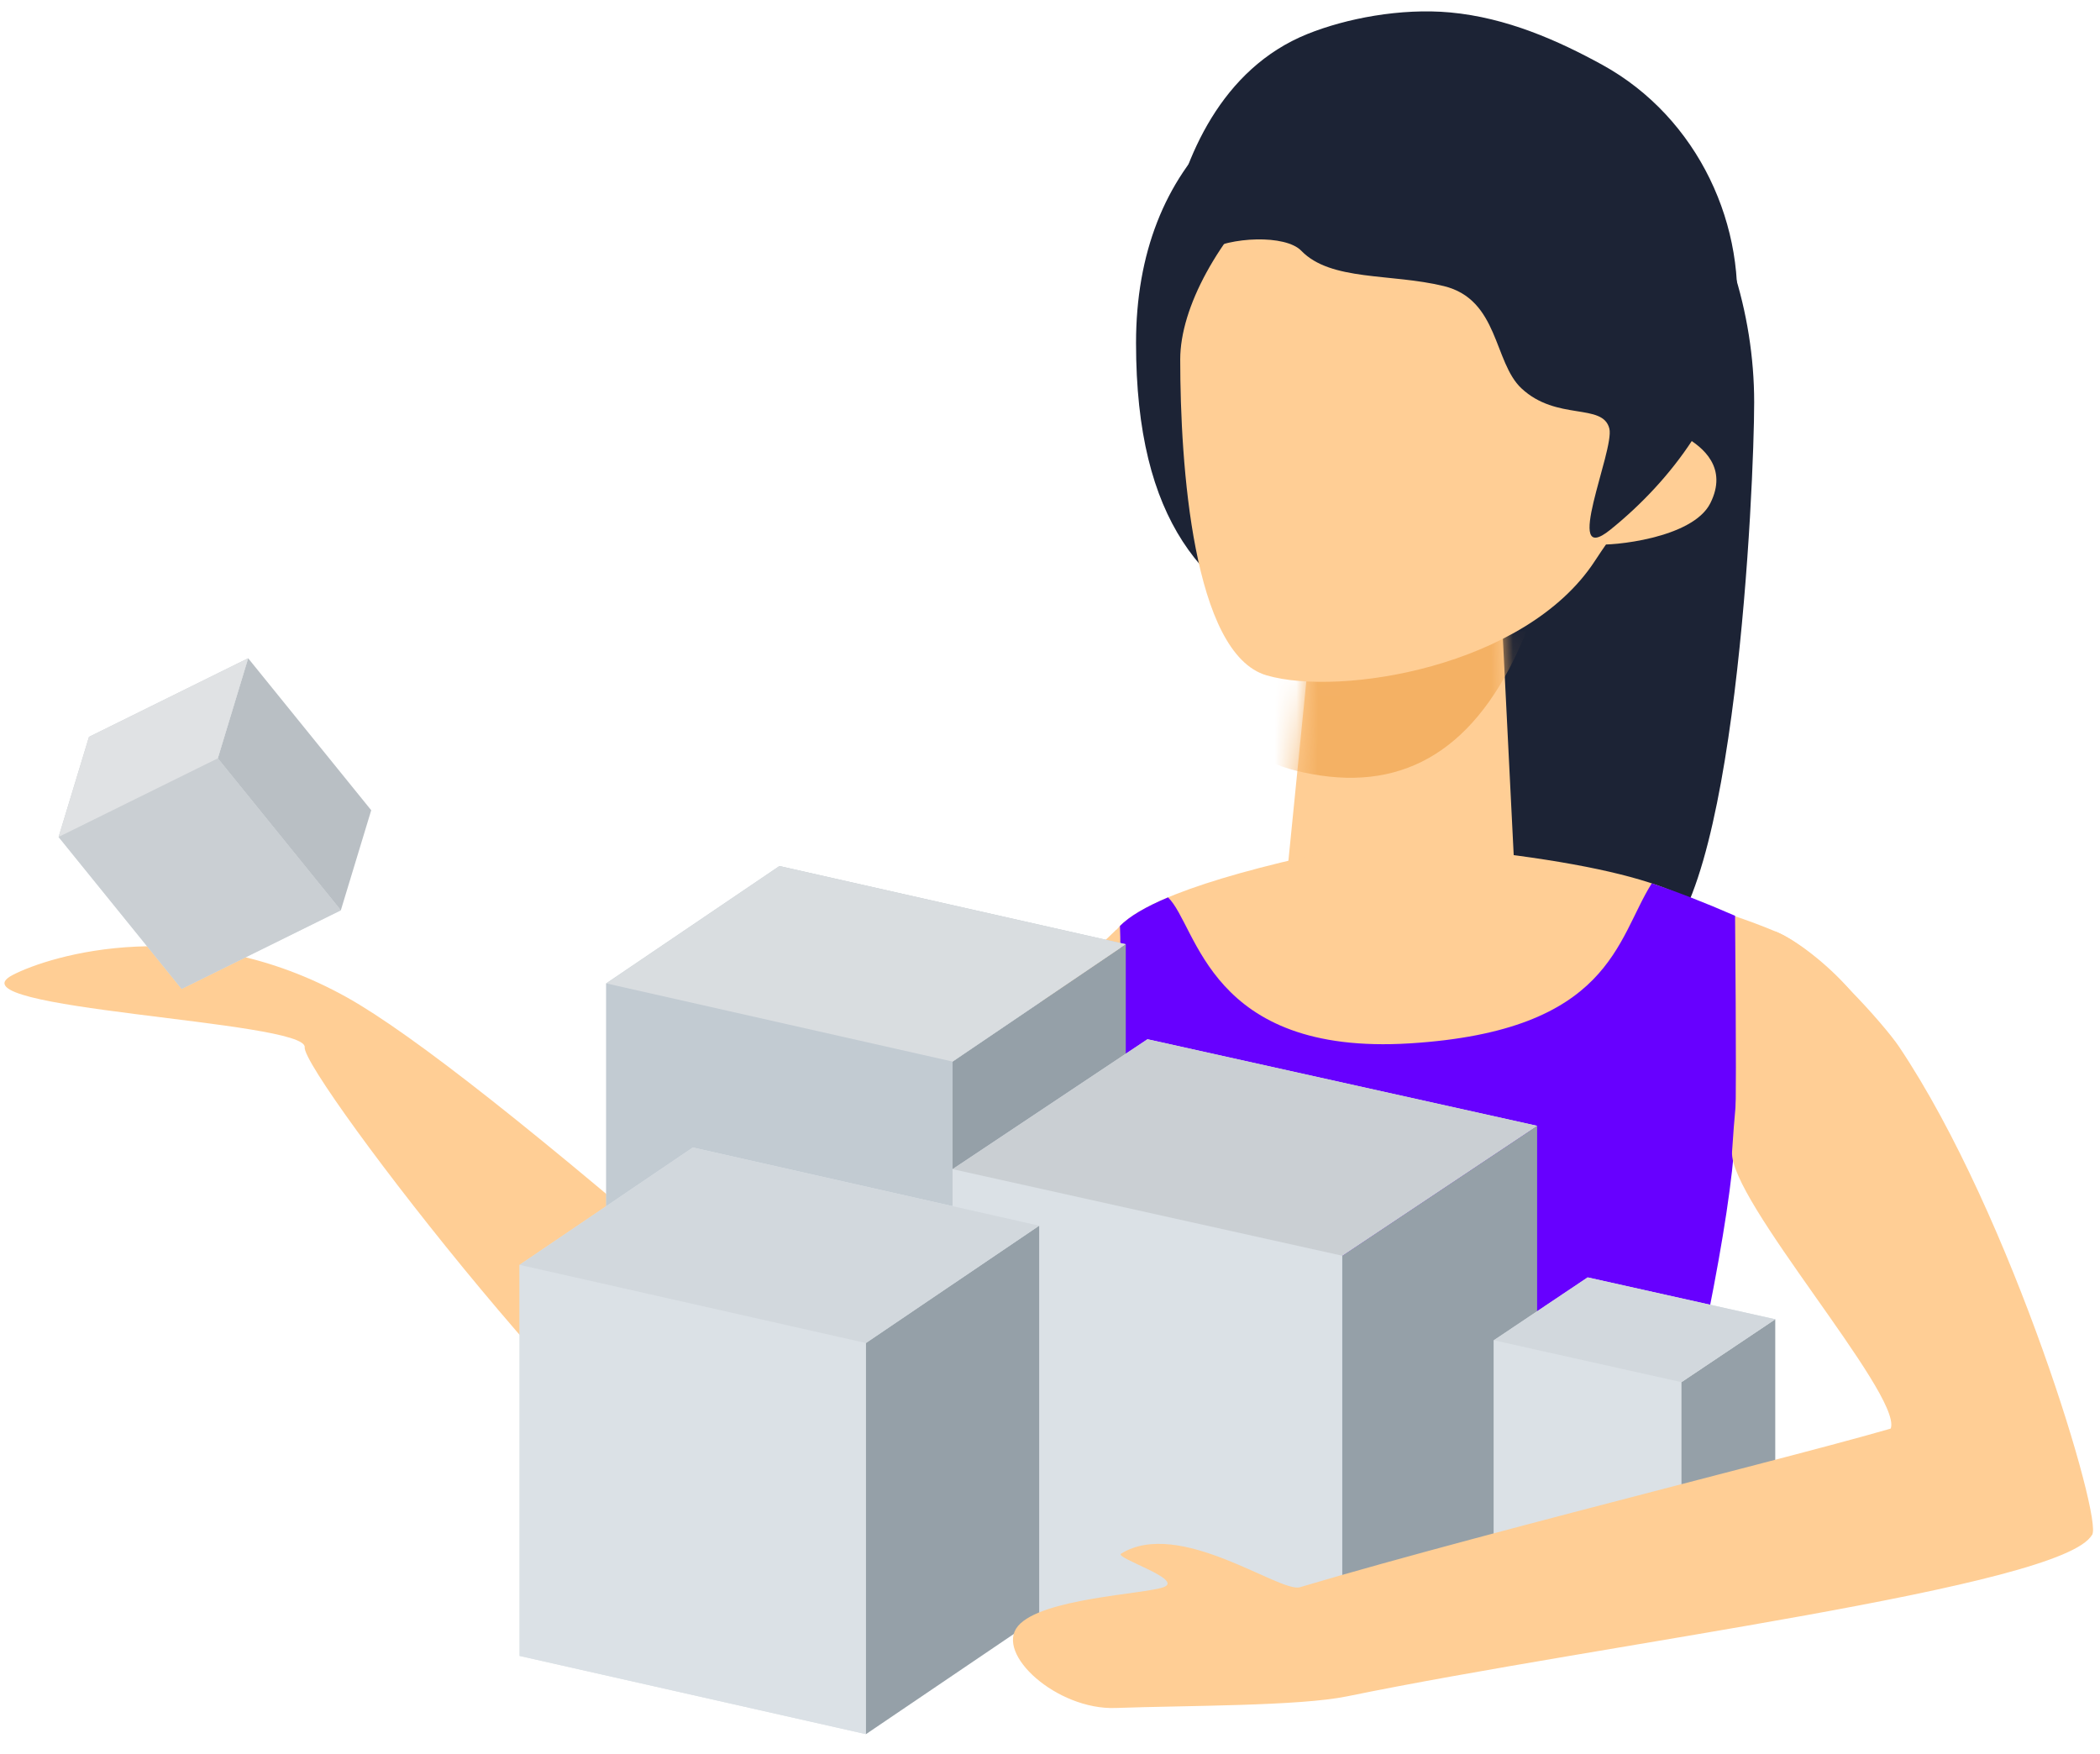 <?xml version="1.0" encoding="UTF-8"?>
<svg width="97px" height="81px" viewBox="0 0 97 81" version="1.1" xmlns="http://www.w3.org/2000/svg" xmlns:xlink="http://www.w3.org/1999/xlink">
    <!-- Generator: Sketch 47.1 (45422) - http://www.bohemiancoding.com/sketch -->
    <title>Group 8</title>
    <desc>Created with Sketch.</desc>
    <defs>
        <path d="M1.25,0 L10,0 L10.625,12.5 C8.24,15.08 6.47,16.37 5.312,16.37 C4.155,16.37 2.385,15.08 0,12.5 L1.25,0 Z" id="path-1"></path>
    </defs>
    <g id="Page-1" stroke="none" stroke-width="1" fill="none" fill-rule="evenodd">
        <g id="texar-copy" transform="translate(-790, -474)">
            <g id="model-zoo" transform="translate(715, 444)">
                <g id="Group-8" transform="translate(68, 9)">
                    <rect id="Rectangle-11" x="0" y="0" width="110" height="110"></rect>
                    <g id="Group-7" transform="translate(7, 16)">
                        <g id="person" transform="translate(50, 0)">
                            <g id="head" transform="translate(1.625, 0)">
                                <path d="M8.568,34.32 C8.772,34.401 9.31,34.26 9.556,34.32 C11.433,34.772 12.898,43.18 16.796,47.336 C18.672,49.336 23.247,49.58 24.662,48.938 C28.551,47.17 29.401,27.321 29.401,23.582 C29.401,15.288 24.04,6.532 15.125,7.035 C6.21,7.537 0.849,12.547 0.849,20.841 C0.849,29.134 4.013,32.488 8.568,34.32 Z" id="Oval" fill="#1C2335"></path>
                                <g id="neck" transform="translate(7.75, 33.625)">
                                    <mask id="mask-2" fill="white">
                                        <use xlink:href="#path-1"></use>
                                    </mask>
                                    <use id="Rectangle-5" fill="#FFCE95" xlink:href="#path-1"></use>
                                    <path d="M-1.238,0.535 L11.131,0.535 C9.094,5.608 5.925,7.828 1.622,7.195 C-2.68,6.562 -3.633,4.342 -1.238,0.535 Z" id="Rectangle-5" fill="#F4B164" mask="url(#mask-2)"></path>
                                </g>
                                <path d="M6.884,36.195 C10.294,37.182 18.837,35.802 22.031,30.927 C23.689,28.396 25.102,27.017 25.102,24.414 C25.102,16.211 24.288,8.938 17.113,8.938 C9.937,8.938 2.89,16.763 2.89,21.604 C2.89,26.444 3.475,35.208 6.884,36.195 Z" id="Oval" fill="#FFCE95"></path>
                                <path d="M26.684,31.325 C27.322,31.582 27.075,28.277 27.075,27.114 C27.075,25.951 26.554,25 25.548,25 C24.542,25 23.075,25.291 23.001,27.114 C22.927,28.938 26.045,31.068 26.684,31.325 Z" id="Oval" fill="#FFCE95" transform="translate(25.061, 28.169) scale(-1, 1) rotate(-29) translate(-25.061, -28.169) "></path>
                                <path d="M4.462,23.241 C5.915,27.068 5.332,25.229 6.37,23.241 C7.008,22.02 9.122,20.585 10.139,20.839 C12.048,21.314 14.201,19.521 16.589,18.733 C19.076,17.913 20.398,20.499 22.128,20.839 C24.321,21.269 25.669,19.399 26.561,20.266 C27.297,20.982 28.124,26.937 29.072,24.203 C30.285,20.707 30.582,16.615 29.072,13.319 C27.085,8.981 22.442,5.903 17.375,6.188 C15.056,6.319 12.478,6.681 10.139,7.859 C8.088,8.893 6.205,10.645 5.076,12.195 C2.546,15.668 3.261,20.08 4.462,23.241 Z" id="Oval" fill="#1C2335" transform="translate(16.733, 15.822) rotate(32) translate(-16.733, -15.822) "></path>
                            </g>
                            <path d="M1.731,47.768 C3.025,46.461 6.994,45.163 13.637,43.872 C23.349,44.587 28.563,45.886 29.279,47.768 C29.994,49.65 29.123,55.327 26.664,64.8 L2.866,64.8 C0.438,55.132 0.059,49.455 1.731,47.768 Z" id="Rectangle-18" fill="#FFCE95"></path>
                            <path d="M36.231,53.184 C30.715,56.511 29.207,58.528 28.657,59.101 C27.1,60.723 26.214,62.69 26,65 L27.679,46.587 C29.324,47.019 30.782,47.503 32.054,48.041 C33.962,48.846 37.556,52.385 36.231,53.184 Z" id="Rectangle-19" fill="#FFCE95"></path>
                            <path d="M1.731,47.768 C2.167,47.327 2.908,46.888 3.952,46.449 C5.321,47.768 5.813,53.768 15.115,53.192 C24.416,52.616 24.663,48.382 26.296,45.801 C27.432,46.177 28.715,46.676 30.144,47.298 C30.194,53.24 30.194,56.635 30.144,57.483 C30.028,59.427 29.614,62.18 28.901,65.743 L2.184,65.743 C1.966,62.746 1.815,60.664 1.731,59.496 C1.376,54.595 1.85,50.432 1.731,47.768 Z" id="Rectangle-18" fill="#6700FF"></path>
                        </g>
                        <path d="M53.614,56.448 C50.519,61.221 49.023,64.124 49.124,65.157 C49.225,66.191 50.997,65.92 54.439,64.345 C38.291,72.482 29.077,76.051 26.8,75.052 C23.383,73.554 16.075,49.203 16.641,48.095 C17.206,46.988 1.824,40.537 5.238,40.146 C7.201,39.921 14.074,40.395 19.287,46.642 C21.5,49.294 25.343,55.763 30.816,66.048 L53.614,56.448 Z" id="Rectangle-21" fill="#FFCE95" transform="translate(29.591, 57.66) rotate(-21) translate(-29.591, -57.66) "></path>
                        <g id="Group-6" transform="translate(28, 45)">
                            <polygon id="Rectangle-20" fill="#DBE1E6" points="0 5.419 16 9.032 16 27.097 0 23.484"></polygon>
                            <path d="M0.003,5.42 L0,5.419 L0,23.484 L16,27.097 L16,9.032 L24,3.613 L8.003,0.001 L0.003,5.42 Z" id="Combined-Shape" fill="#C2CBD2"></path>
                            <polygon id="Rectangle-20" fill="#95A0A8" points="24 3.613 24 21.677 16 27.097 16 9.032"></polygon>
                            <polygon id="Rectangle-20" fill="#D9DDE0" transform="translate(12.001, 4.517) scale(-1, 1) translate(-12.001, -4.517) " points="0.003 3.613 8.003 9.032 24 5.421 16 0.001"></polygon>
                        </g>
                        <g id="Group-6" transform="translate(44, 53)">
                            <polygon id="Rectangle-20" fill="#DBE1E6" points="0 6 18 10 18 30 0 26"></polygon>
                            <path d="M0.004,6.001 L0,6 L0,26 L18,30 L18,10 L27,4 L9.003,0.001 L0.004,6.001 Z" id="Combined-Shape" fill="#DBE1E6"></path>
                            <polygon id="Rectangle-20" fill="#95A0A8" points="27 4 27 24 18 30 18 10"></polygon>
                            <polygon id="Rectangle-20" fill="#CACFD3" transform="translate(13.501, 5.001) scale(-1, 1) translate(-13.501, -5.001) " points="0.003 4 9.003 10 27 6.001 18 0.001"></polygon>
                        </g>
                        <g id="Group-6" transform="translate(24, 58)">
                            <polygon id="Rectangle-20" fill="#DBE1E6" points="0 5.419 16 9.032 16 27.097 0 23.484"></polygon>
                            <path d="M0.003,5.42 L0,5.419 L0,23.484 L16,27.097 L16,9.032 L24,3.613 L8.003,0.001 L0.003,5.42 Z" id="Combined-Shape" fill="#DBE1E6"></path>
                            <polygon id="Rectangle-20" fill="#95A0A8" points="24 3.613 24 21.677 16 27.097 16 9.032"></polygon>
                            <polygon id="Rectangle-20" fill="#D2D8DD" transform="translate(12.001, 4.517) scale(-1, 1) translate(-12.001, -4.517) " points="0.003 3.613 8.003 9.032 24 5.421 16 0.001"></polygon>
                        </g>
                        <path d="M87.714,53.34 C92.971,61.174 97.18,75.318 96.63,75.891 C95.597,76.967 86.721,73.205 87.343,70.952 C87.79,69.331 79.862,60.412 80.004,58.202 C80.398,52.04 81.355,47.745 82.054,48.041 C83.962,48.846 87.051,52.353 87.714,53.34 Z" id="Rectangle-19" fill="#FFCE95"></path>
                        <g id="Group-6" transform="translate(69, 64)">
                            <polygon id="Rectangle-20" fill="#DBE1E6" points="0 2.903 8.667 4.839 8.667 14.516 0 12.581"></polygon>
                            <path d="M0.002,2.904 L0,2.903 L0,12.581 L8.667,14.516 L8.667,4.839 L13,1.935 L4.335,0.001 L0.002,2.904 Z" id="Combined-Shape" fill="#DBE1E6"></path>
                            <polygon id="Rectangle-20" fill="#95A0A8" points="13 1.935 13 11.613 8.667 14.516 8.667 4.839"></polygon>
                            <polygon id="Rectangle-20" fill="#D2D8DD" transform="translate(6.501, 2.42) scale(-1, 1) translate(-6.501, -2.42) " points="0.001 1.935 4.335 4.839 13 2.904 8.667 0.001"></polygon>
                        </g>
                        <path d="M96.63,75.891 C95.297,78.311 74.142,80.904 62.223,83.351 C59.997,83.807 54.854,83.771 51.526,83.889 C48.818,83.985 45.939,81.384 47.023,80.102 C48.107,78.82 52.828,78.636 53.742,78.311 C54.737,77.957 51.464,76.958 51.783,76.761 C54.475,75.094 59.114,78.587 60.043,78.311 C69.323,75.552 86.571,71.39 88.59,70.582 C91.614,69.372 96.953,75.306 96.63,75.891 Z" id="Rectangle-19" fill="#FFCE95"></path>
                        <g id="Group-6" transform="translate(10.068, 43.216) rotate(-39) translate(-10.068, -43.216) translate(4.068, 36.216)">
                            <polygon id="Rectangle-20" fill="#DBE1E6" points="0 2.71 8 4.516 8 13.548 0 11.742"></polygon>
                            <path d="M0.002,2.71 L0,2.71 L0,11.742 L8,13.548 L8,4.516 L12,1.806 L4.001,0.001 L0.002,2.71 Z" id="Combined-Shape" fill="#CACFD3"></path>
                            <polygon id="Rectangle-20" fill="#B9BFC4" points="12 1.806 12 10.839 8 13.548 8 4.516"></polygon>
                            <polygon id="Rectangle-20" fill="#E0E2E4" transform="translate(6.001, 2.258) scale(-1, 1) translate(-6.001, -2.258) " points="0.001 1.806 4.001 4.516 12 2.71 8 0.001"></polygon>
                        </g>
                    </g>
                </g>
            </g>
        </g>
    </g>
</svg>